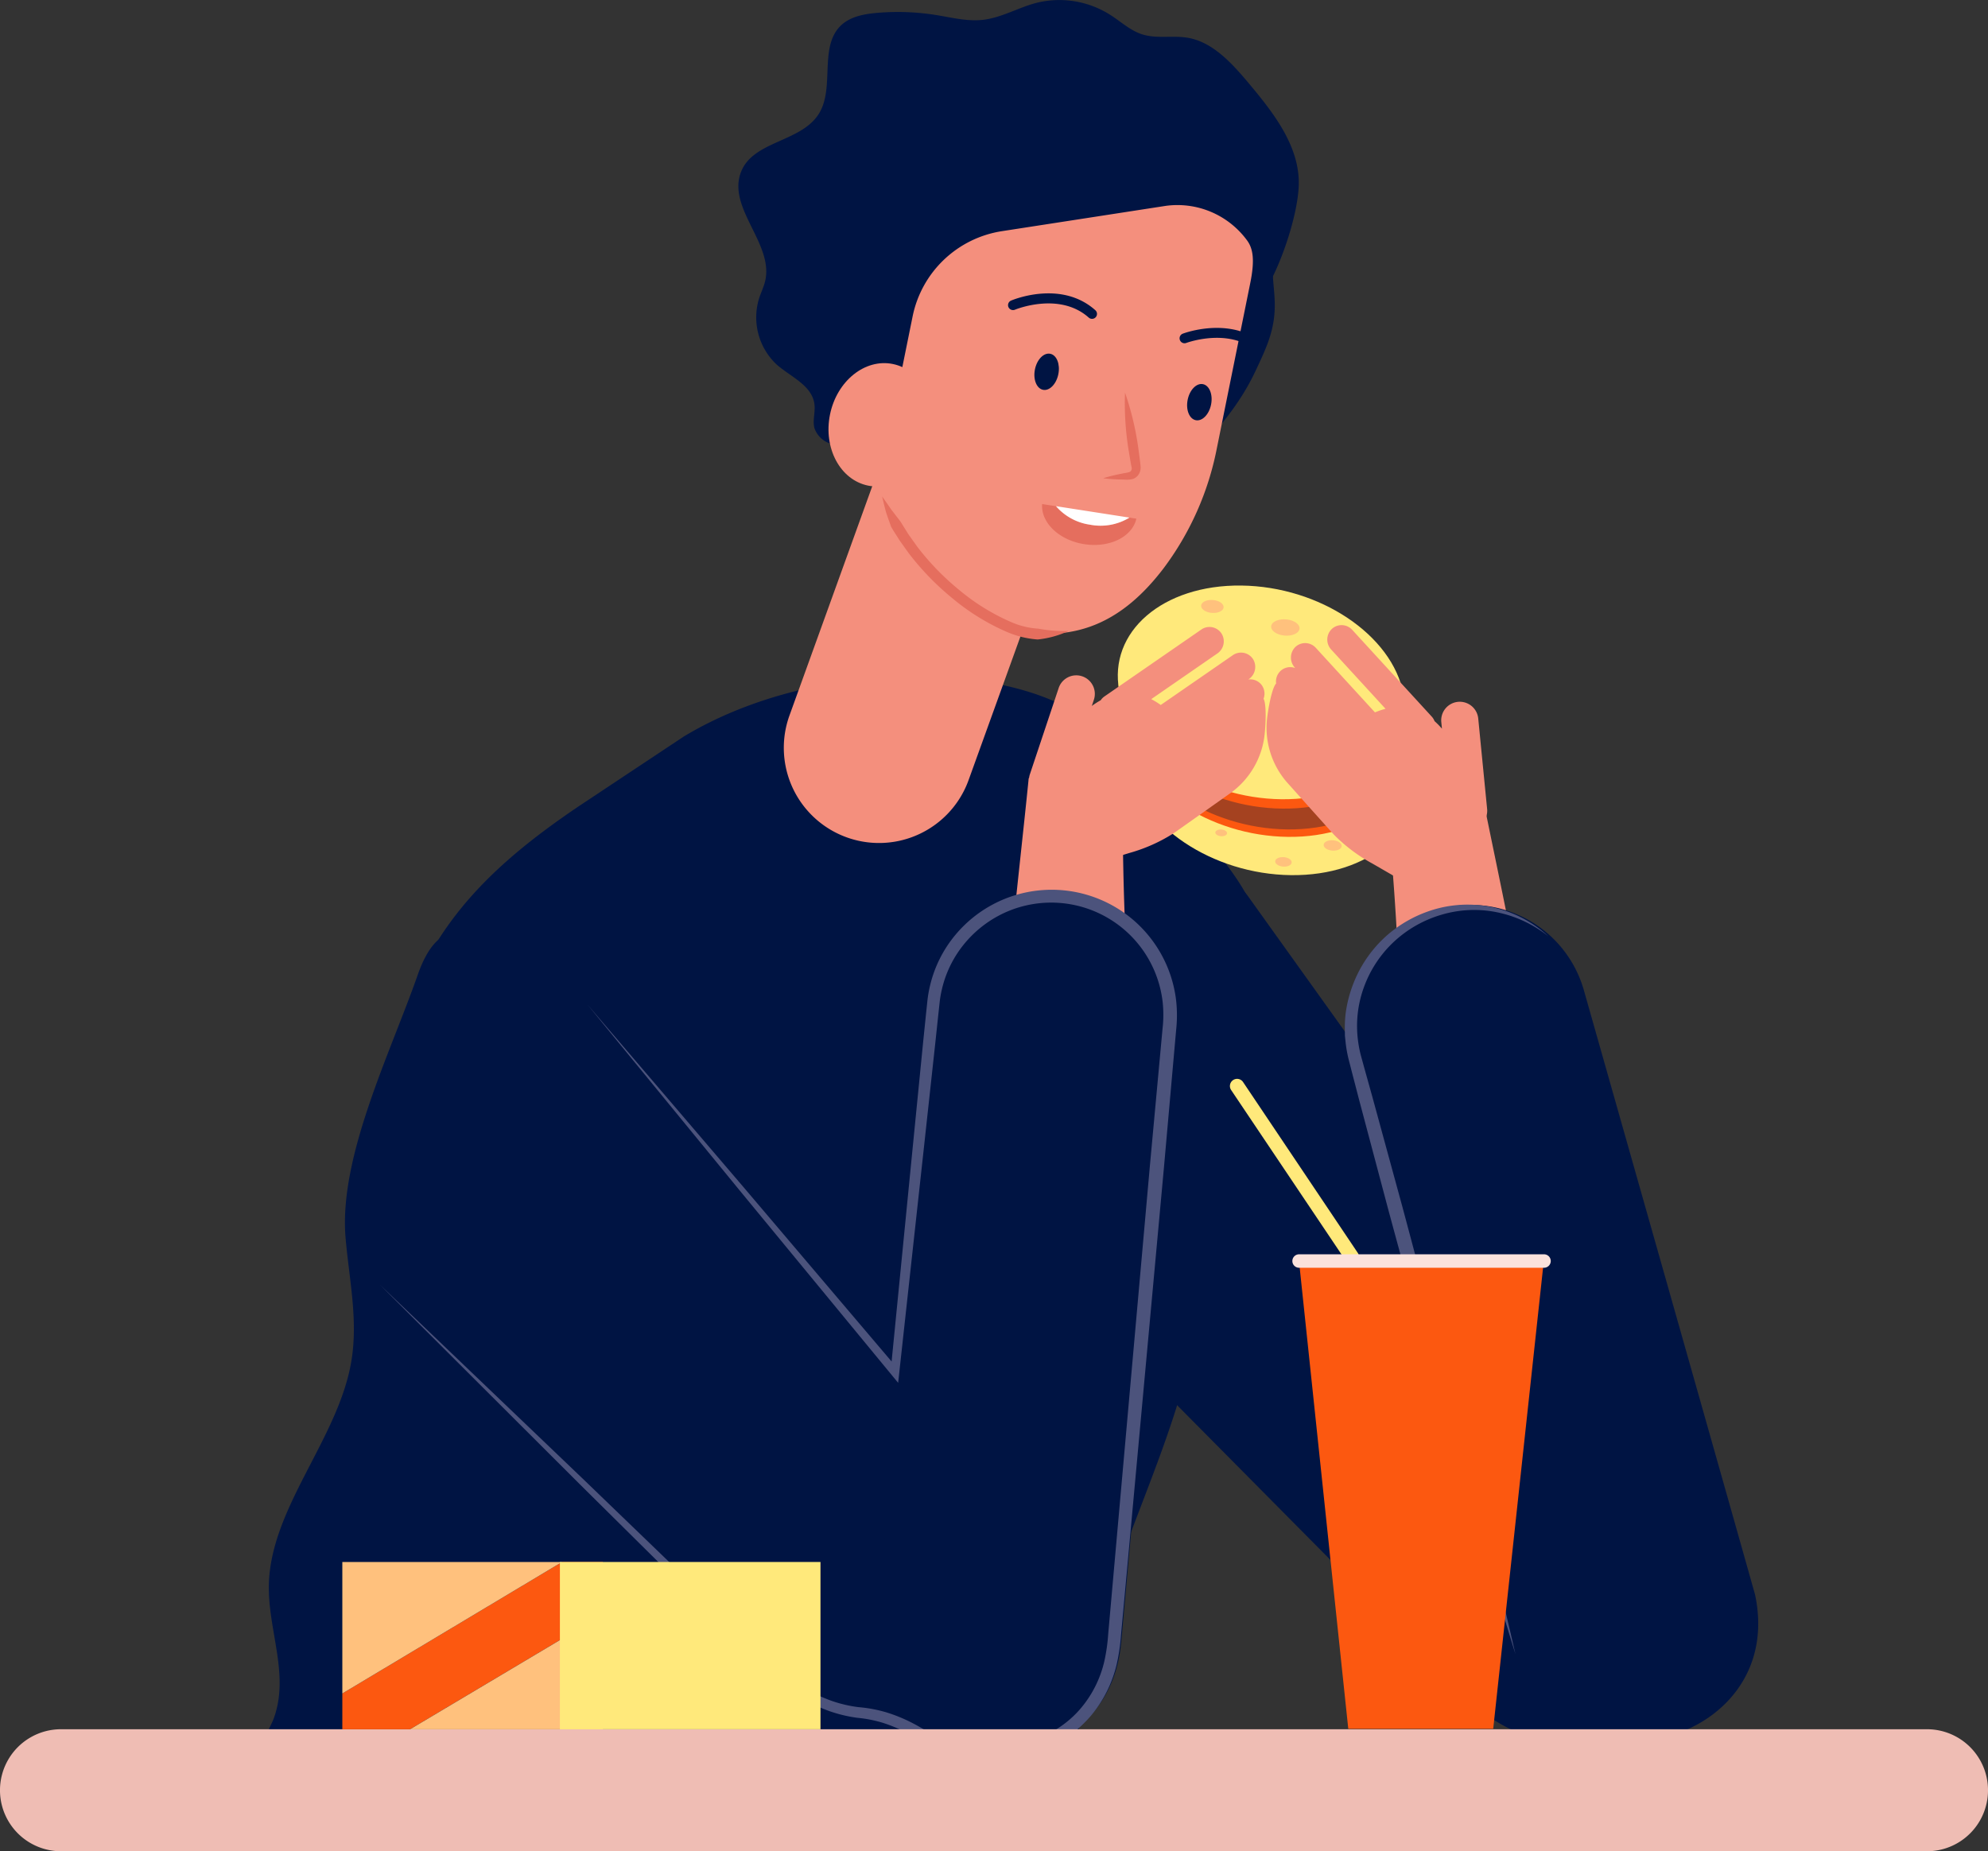<svg id="Grupo_66" data-name="Grupo 66" xmlns="http://www.w3.org/2000/svg" xmlns:xlink="http://www.w3.org/1999/xlink" width="487.136" height="453.682" viewBox="0 0 487.136 453.682">
  <rect x="0" y="0" width="487.136" height="453.682" fill="#333333" stroke="none"/>
  <defs>
    <clipPath id="clip-path">
      <rect id="Retângulo_192" data-name="Retângulo 192" width="487.136" height="453.682" fill="none"/>
    </clipPath>
  </defs>
  <g id="Grupo_65" data-name="Grupo 65" clip-path="url(#clip-path)">
    <path id="Caminho_228" data-name="Caminho 228" d="M39.547,359.6H234.113c-.45-32.587,19.529-65.684,26.78-95.552,8.426-34.706,16.747-69.632,17.836-104.356.417-13.279-14.834-25.63-20.722-35.682-5.621-9.591-10.582-10.27-21.388-18.784C218.173,90.688,170.27,89.284,137.549,109L111.97,125.983c-14.5,9.771-25.86,19.491-34.047,32.031C63.955,179.411,67.291,196,68.142,216.14a379.505,379.505,0,0,1-5.186,78.6c-4.528,26.576-13.765,46.236-23.409,64.852" transform="translate(30.001 71.501)" fill="#001443"/>
    <path id="Caminho_229" data-name="Caminho 229" d="M314.291,282.455q-.607-1.068-1.277-2.126L203.662,127.57c-4.794-6.454-4.783,5.262-20.37-6.44-2.821,4.794-6.312,9.178-9.611,13.823-5.985,8.424-11.693,17.092-17.345,25.743a281.553,281.553,0,0,0-21.847,39.388L257.581,324.3c28.894,29.16,76.948-6.132,56.71-41.846" transform="translate(102.025 91.891)" fill="#001443"/>
    <path id="Caminho_230" data-name="Caminho 230" d="M39.588,289.582c-.248,11.192,5.225,22.234,1.08,33.032a37.994,37.994,0,0,1-6.007,9.658H70.137a601.228,601.228,0,0,0,20.1-91.381c2.7-19.48,4.389-39.326.506-57.953-1.446-6.936-3.67-13.775-3.3-21.026.278-5.439,2.017-10.882,2.193-16.316.6-18.355-8.429-20.222-13.536-5.61-6.755,19.318-19.39,44.734-17.718,64.5.855,10.1,3.139,20.14,1.4,30.387-3.227,18.981-19.777,35.742-20.2,54.71" transform="translate(26.294 98.824)" fill="#001443"/>
    <path id="Caminho_231" data-name="Caminho 231" d="M208.47,271.015q-.607-1.068-1.277-2.126l-95.472-128.5a71.72,71.72,0,0,0-6.962-7.655L52.594,212.789,151.76,312.863c28.894,29.158,76.948-6.134,56.71-41.848" transform="translate(39.898 100.692)" fill="#001443"/>
    <path id="Caminho_232" data-name="Caminho 232" d="M140.756,152.358c1.412-14.76,3.178-30.034,4.537-43.642,3.781-1.257,7.508-.389,11.171.455a15.383,15.383,0,0,1,11.906,14.871c.171,16.425.934,32.234,2.1,47.259Z" transform="translate(106.779 81.994)" fill="#f48f7d"/>
    <path id="Caminho_233" data-name="Caminho 233" d="M171.556,125.336a29.09,29.09,0,0,1,24.286,31.18l-13.673,151.2c-3.472,38.4-61.483,35.568-60.125-2.96q.048-1.33.167-2.682l15.713-151.044a29.087,29.087,0,0,1,33.632-25.7" transform="translate(92.566 94.788)" fill="#001443"/>
    <path id="Caminho_234" data-name="Caminho 234" d="M52.948,220.813l49.941,47.764,49.748,47.963-.07-.063a36.316,36.316,0,0,0,11.347,6.4,32.02,32.02,0,0,0,6.336,1.444,33.549,33.549,0,0,1,6.873,1.3,38.769,38.769,0,0,1,6.482,2.687c1.027.529,2.054,1.134,3.02,1.7a30.274,30.274,0,0,0,15.421,4.226c8.607.151,17.407-3.273,22.848-9.91a27.354,27.354,0,0,0,5.578-11.417,44.472,44.472,0,0,0,.911-6.482l.6-6.748,9.611-107.965,2.49-26.984.623-6.746a29.547,29.547,0,0,0,.026-6.428,27.491,27.491,0,0,0-38.107-22.2,27.765,27.765,0,0,0-10.221,7.562,27.2,27.2,0,0,0-5.74,11.345,26.623,26.623,0,0,0-.565,3.158l-.364,3.348-.714,6.737-2.933,26.94-5.9,53.875-.276,2.518-1.6-1.945-37.325-45.314L103.8,152.155l38.143,44.628,38,44.75-1.878.573,5.315-53.937L186.05,161.2l.689-6.739.357-3.389a29.6,29.6,0,0,1,.614-3.507,30.234,30.234,0,0,1,6.336-12.632,30.7,30.7,0,0,1,53.989,16.25,32.991,32.991,0,0,1,.005,7.094l-.6,6.748-2.392,26.993L235.14,299.966l-.623,6.746a48.291,48.291,0,0,1-1.006,6.915,30.5,30.5,0,0,1-6.261,12.676,29.6,29.6,0,0,1-11.429,8.32,34.618,34.618,0,0,1-27.528-.524c-1.069-.512-2.114-1.062-3.127-1.678-.973-.587-1.887-1.14-2.86-1.657a35.847,35.847,0,0,0-5.99-2.56,30.829,30.829,0,0,0-6.4-1.275,34.732,34.732,0,0,1-6.834-1.635,38.788,38.788,0,0,1-12.057-6.964c-.072-.065-49.171-48.691-49.171-48.691Z" transform="translate(40.167 94.053)" fill="#4c537c"/>
    <path id="Caminho_235" data-name="Caminho 235" d="M224.024,151.243c-2.831-14.554-6.065-29.587-8.735-43-3.885-.886-7.509.339-11.074,1.532A15.385,15.385,0,0,0,193.8,125.729c1.417,16.366,2.186,32.174,2.483,47.242Z" transform="translate(146.976 81.886)" fill="#f48f7d"/>
    <path id="Caminho_236" data-name="Caminho 236" d="M207.772,127.84a29.432,29.432,0,0,0-18.589,35.09L228.55,309.1c10,37.117,66.673,23.747,58.736-13.886-.183-.867-41.975-148.244-41.975-148.244a28.772,28.772,0,0,0-37.539-19.125" transform="translate(142.787 95.667)" fill="#001443"/>
    <path id="Caminho_237" data-name="Caminho 237" d="M237.211,133.785a29.645,29.645,0,0,0-12.557-5.861,28.023,28.023,0,0,0-13.633.624,29.086,29.086,0,0,0-11.712,6.707,28.536,28.536,0,0,0-7.3,11.2,27.688,27.688,0,0,0-1.354,13.191,28.773,28.773,0,0,0,.638,3.269l.93,3.387,1.894,6.792,7.43,27.211c4.861,18.165,9.678,36.342,14.3,54.57q7,27.326,13.344,54.83-8.325-26.97-16-54.118c-5.16-18.086-10.124-36.224-15.043-54.375l-7.242-27.262-1.774-6.825-.879-3.428a32.06,32.06,0,0,1-.649-3.658l-.193-1.847-.026-1.854a29.884,29.884,0,0,1,.216-3.7,31.033,31.033,0,0,1,1.843-7.14,30.417,30.417,0,0,1,8.318-11.948,30.817,30.817,0,0,1,12.813-6.665,29.12,29.12,0,0,1,26.632,6.892" transform="translate(142.145 95.64)" fill="#4c537c"/>
    <path id="Caminho_238" data-name="Caminho 238" d="M472.188,270.873H14.948a14.948,14.948,0,1,1,0-29.9H472.188a14.948,14.948,0,1,1,0,29.9" transform="translate(0 182.808)" fill="#efbdb4"/>
    <path id="Caminho_239" data-name="Caminho 239" d="M240.179,45.749c.464-9.5-5.9-17.76-11.871-24.907-4.224-5.056-8.95-10.42-15.142-11.556-3.837-.7-7.868.329-11.582-.95-2.7-.93-4.942-2.986-7.383-4.565A23.229,23.229,0,0,0,176.007.679c-4.5,1.147-8.654,3.683-13.26,4.189-3.77.415-7.559-.559-11.324-1.169a59.125,59.125,0,0,0-14.843-.517c-3.322.3-6.873,1.032-9.122,3.644-4.546,5.276-1.15,14.56-4.643,20.7-4.3,7.557-16.8,6.769-19.484,15.17-2.758,8.637,8.125,17.166,6.143,26.059-.338,1.518-1.039,2.9-1.519,4.372A15.848,15.848,0,0,0,112.2,89.281c3.5,3.12,8.87,5.156,9.344,9.984.185,1.891-.51,3.832-.019,5.663a6.057,6.057,0,0,0,4.56,3.955c6.484,1.637,13.39-4.966,12.625-12.069-.287-2.654-1.44-5.179-1.495-7.847s1.694-5.71,4.159-5.38a7.626,7.626,0,0,0,1.852.3c1.694-.2,2.038-2.657,1.889-4.492-.39-4.812-1.1-9.8.317-14.347,2.2-7.049,9.127-11.267,16-12.254s13.84.614,20.722,1.78,14.123,1.866,20.572-.8c5.373-2.219,9.843-6.649,15.432-8.172a16.687,16.687,0,0,1,14.489,3.042,5.785,5.785,0,0,1,2.075,2.561,7.28,7.28,0,0,1-.026,3.626c-.9,5.026-2.9,11.063-2.6,16.144,3.781-6.16,7.729-17.873,8.088-25.231" transform="translate(78.047 0)" fill="#001443"/>
    <path id="Caminho_240" data-name="Caminho 240" d="M178.255,80.968c1.759-4.875-.093-10.054-4.115-11.5L144.883,58.9c-4.024-1.451-8.756,1.351-10.517,6.225L110.6,130.95a23.33,23.33,0,0,0,43.888,15.843Z" transform="translate(82.85 44.391)" fill="#f48f7d"/>
    <path id="Caminho_241" data-name="Caminho 241" d="M113.522,42.114c2.657-7.5,13.072-9.8,17.27-16.4,1.333-2.1,1.8-4.534,2.988-6.676,4.272-7.719,9.729-9.729,17.725-9.834,7.453-.1,14.238-.183,21.568-1.934,12.541-3,21.559-4.618,32.51,3.294,5.693,4.113,10.953,9.117,16.679,13.195a22.359,22.359,0,0,1,6.21,6.8c4.215,7.049,6.185,11.392,3.593,20.236-.774,2.64-2.339,5-2.993,7.724-1.041,4.342-.116,7.6-.014,11.948.153,6.54-1.952,10.916-4.625,16.624-4.321,9.227-10.131,15.328-16.988,22.756-8,8.666-15.769,17.567-26.984,22.185-15.65,6.445-23.224-3.009-33.378-12.727a81.5,81.5,0,0,0-17.37-13.146c-2.047-3.625-4.015-7.179-5.981-10.4-.237-.086-.457-.09-.695-.183-5.664-2.195-9.22-6.7-11.684-12.059-4.133-8.992,1.467-16.09.489-23.912.73-5.8-.174-12.243,1.683-17.486" transform="translate(83.302 3.643)" fill="#001443"/>
    <path id="Caminho_242" data-name="Caminho 242" d="M192.011,28.79a21.148,21.148,0,0,1,19.8,8.26c1.586,2.022,2.124,4.812.923,10.7L204.55,88.224A71.848,71.848,0,0,1,191.4,117.746c-9.752,12.731-21.1,18.175-36.489,15.036-21.418-4.367-35.418-25.162-30.53-49.134l5.626-27.769A26.458,26.458,0,0,1,151.9,34.987Z" transform="translate(93.618 21.663)" fill="#f48f7d"/>
    <path id="Caminho_243" data-name="Caminho 243" d="M150,54.3c-.485,2.439-2.163,4.161-3.749,3.846s-2.478-2.548-1.992-4.987,2.163-4.161,3.749-3.846S150.485,51.865,150,54.3" transform="translate(109.336 37.384)" fill="#001443"/>
    <path id="Caminho_244" data-name="Caminho 244" d="M171.281,58.536c-.485,2.439-2.163,4.161-3.749,3.846s-2.478-2.548-1.993-4.987,2.163-4.161,3.749-3.846,2.478,2.548,1.993,4.987" transform="translate(125.48 40.595)" fill="#001443"/>
    <path id="Caminho_245" data-name="Caminho 245" d="M131.215,50.818c-6.83-1.395-13.728,4.149-15.405,12.379s2.5,16.028,9.329,17.421,13.728-4.149,15.405-12.377-2.5-16.03-9.329-17.423" transform="translate(87.573 38.388)" fill="#f48f7d"/>
    <path id="Caminho_246" data-name="Caminho 246" d="M159.061,54.716a71.907,71.907,0,0,0,.863,13.986l.58,3.443.171.856a1.005,1.005,0,0,1-.4,1.122,6.383,6.383,0,0,1-1.414.32l-1.722.352c-1.145.269-2.29.529-3.424.9,1.182.167,2.355.225,3.528.288l1.757.046a6.026,6.026,0,0,0,2.028-.165,2.869,2.869,0,0,0,1.738-1.889,3.212,3.212,0,0,0,.1-1.3l-.086-.869-.454-3.463a71.8,71.8,0,0,0-3.262-13.627" transform="translate(116.609 41.508)" fill="#e56e5e"/>
    <path id="Caminho_247" data-name="Caminho 247" d="M168.6,102.143a23.692,23.692,0,0,1-7.573,2.082,23.072,23.072,0,0,1-7.745-1.936,54.685,54.685,0,0,1-13.144-8.155,65.849,65.849,0,0,1-10.724-11.067l-2.246-3.146c-.672-1.1-1.395-2.17-2.045-3.285-.433-1.24-.888-2.453-1.282-3.683q-.5-1.889-.927-3.76,1.134,1.577,2.193,3.136l2.293,2.99,1.956,3.139,2.151,3.016a63.246,63.246,0,0,0,10.3,10.626A52.1,52.1,0,0,0,154.3,99.861a19.486,19.486,0,0,0,6.86,1.709,34.963,34.963,0,0,0,7.446.573" transform="translate(93.247 52.491)" fill="#e56e5e"/>
    <path id="Caminho_248" data-name="Caminho 248" d="M161.181,47.119a1.194,1.194,0,0,0,.763-.4,1.211,1.211,0,0,0-.1-1.711c-8.369-7.46-20.152-2.571-20.648-2.355a1.213,1.213,0,0,0-.644,1.59,1.232,1.232,0,0,0,1.592.644c.109-.046,10.877-4.492,18.084,1.931a1.2,1.2,0,0,0,.951.3" transform="translate(106.554 31.013)" fill="#001443"/>
    <path id="Caminho_249" data-name="Caminho 249" d="M180,49.2a1.214,1.214,0,0,0,.283-2.342c-7.219-2.706-14.834.137-15.156.259a1.214,1.214,0,0,0,.863,2.269c.069-.026,7.1-2.638,13.439-.253a1.231,1.231,0,0,0,.57.069" transform="translate(124.678 34.664)" fill="#001443"/>
    <path id="Caminho_250" data-name="Caminho 250" d="M157.019,75.312a13.551,13.551,0,0,1-8.408-4.544l-3.394-.528c-.341,4.481,4.034,8.812,10.221,9.815,6.264,1.015,11.869-1.778,12.864-6.227l-1.7-.264a13.556,13.556,0,0,1-9.584,1.748" transform="translate(110.149 53.285)" fill="#e56e5e"/>
    <path id="Caminho_251" data-name="Caminho 251" d="M155.547,75.084a13.556,13.556,0,0,0,9.584-1.748l-17.992-2.8a13.551,13.551,0,0,0,8.408,4.544" transform="translate(111.622 53.513)" fill="#fff"/>
    <path id="Caminho_252" data-name="Caminho 252" d="M227.078,118.761c2.719,14.463-10.668,26.008-29.9,25.787s-37.024-12.124-39.743-26.585,10.668-26.008,29.9-25.788,37.024,12.124,39.743,26.587" transform="translate(119.168 69.922)" fill="#ffe97b"/>
    <path id="Caminho_253" data-name="Caminho 253" d="M226.584,112.761c2.717,14.463-10.669,26.008-29.9,25.787s-37.022-12.124-39.743-26.585,10.668-26.008,29.9-25.788,37.024,12.124,39.745,26.587" transform="translate(118.792 65.371)" fill="#a54220"/>
    <path id="Caminho_254" data-name="Caminho 254" d="M226.648,113.427c2.719,14.463-10.668,26.008-29.9,25.787s-37.024-12.124-39.743-26.585,10.668-26.008,29.9-25.788,37.024,12.124,39.743,26.587" transform="translate(118.842 65.876)" fill="#fc5810"/>
    <path id="Caminho_255" data-name="Caminho 255" d="M226.564,112.386c2.719,14.463-10.668,26.008-29.9,25.787s-37.024-12.124-39.743-26.585,10.668-26.008,29.9-25.788,37.024,12.124,39.743,26.587" transform="translate(118.778 65.086)" fill="#a54220"/>
    <path id="Caminho_256" data-name="Caminho 256" d="M225.849,109.49c2.719,14.463-10.668,26.008-29.9,25.787s-37.024-12.124-39.743-26.585,10.668-26.008,29.9-25.788,37.024,12.124,39.743,26.587" transform="translate(118.236 62.889)" fill="#fc5810"/>
    <path id="Caminho_257" data-name="Caminho 257" d="M225.742,108.183c2.719,14.463-10.668,26.008-29.9,25.787S158.82,121.846,156.1,107.385,166.769,81.377,186,81.6s37.024,12.124,39.743,26.587" transform="translate(118.154 61.898)" fill="#ffe97b"/>
    <path id="Caminho_258" data-name="Caminho 258" d="M172.865,85.2c.141.881-.974,1.593-2.492,1.593s-2.863-.712-3-1.593.974-1.593,2.492-1.593,2.863.714,3,1.593" transform="translate(126.959 63.423)" fill="#ffc17d"/>
    <path id="Caminho_259" data-name="Caminho 259" d="M184.058,88.307c.178,1.11-1.228,2.008-3.139,2.008s-3.607-.9-3.786-2.008,1.229-2.008,3.141-2.008,3.607.9,3.785,2.008" transform="translate(134.364 65.468)" fill="#ffc17d"/>
    <path id="Caminho_260" data-name="Caminho 260" d="M181.717,120.608c.1.645-.714,1.169-1.827,1.169s-2.1-.524-2.2-1.169.716-1.169,1.827-1.169,2.1.524,2.2,1.169" transform="translate(134.788 90.608)" fill="#ffc17d"/>
    <path id="Caminho_261" data-name="Caminho 261" d="M188.85,118.366c.113.707-.781,1.279-2,1.279s-2.3-.572-2.409-1.279.781-1.279,2-1.279,2.3.572,2.409,1.279" transform="translate(139.912 88.824)" fill="#ffc17d"/>
    <path id="Caminho_262" data-name="Caminho 262" d="M172.206,116.416c.074.457-.506.828-1.3.828s-1.488-.371-1.562-.828.507-.828,1.3-.828,1.488.371,1.562.828" transform="translate(128.465 87.687)" fill="#ffc17d"/>
    <path id="Caminho_263" data-name="Caminho 263" d="M201.118,113.691c.426-4.108.3-7.882-.266-8.714a3.564,3.564,0,0,0-.368-3.25,3.485,3.485,0,0,0-3.366-1.483,3.645,3.645,0,0,0,1.115-5.063,3.512,3.512,0,0,0-4.9-.9l-17.669,12.208a19.318,19.318,0,0,0-2.327-1.432l16.228-11.213a3.592,3.592,0,0,0,.943-4.943,3.511,3.511,0,0,0-4.9-.9L161.861,104.4a3.575,3.575,0,0,0-.911.93,19.619,19.619,0,0,0-2.179,1.4l.494-1.479a4.547,4.547,0,1,0-8.637-2.844l-7.02,21.033a4.562,4.562,0,0,0,2.865,5.781,4.513,4.513,0,0,0,.521.114,25.979,25.979,0,0,0,.519,9.472c2.161,10.483,6.994,8.067,20.548,3.929a40.2,40.2,0,0,0,10.661-4.75c.128-.06,14.157-10,14.157-10a20.354,20.354,0,0,0,8.241-14.292" transform="translate(108.763 66.279)" fill="#f48f7d"/>
    <path id="Caminho_264" data-name="Caminho 264" d="M176.623,109.862c.5-4.1,1.461-7.75,2.2-8.436a3.559,3.559,0,0,1,1.082-3.088,3.481,3.481,0,0,1,3.61-.7,3.646,3.646,0,0,1,.037-5.184,3.513,3.513,0,0,1,4.982.209L203.043,108.5a19.2,19.2,0,0,1,2.587-.881L192.3,93.08a3.593,3.593,0,0,1,.178-5.031,3.512,3.512,0,0,1,4.982.211l19.5,21.274a3.54,3.54,0,0,1,.682,1.108,19.534,19.534,0,0,1,1.813,1.848l-.153-1.553a4.547,4.547,0,1,1,9.053-.851l2.168,22.067a4.562,4.562,0,0,1-4.076,5,4.166,4.166,0,0,1-.535,0,26.01,26.01,0,0,1-2.61,9.12c-4.439,9.739-8.614,6.308-20.908-.737a40.283,40.283,0,0,1-9.338-7c-.111-.086-11.579-12.9-11.579-12.9a20.355,20.355,0,0,1-4.857-15.766" transform="translate(133.877 66.085)" fill="#f48f7d"/>
    <path id="Caminho_265" data-name="Caminho 265" d="M111.552,217.667H101.545L47.7,249.892v8.772H64.3l47.249-28.131Z" transform="translate(36.184 165.125)" fill="#fc5810"/>
    <path id="Caminho_266" data-name="Caminho 266" d="M104.389,224.983,57.14,253.114h47.249Z" transform="translate(43.347 170.675)" fill="#ffc17d"/>
    <path id="Caminho_267" data-name="Caminho 267" d="M47.7,217.667v32.225l53.847-32.225Z" transform="translate(36.185 165.125)" fill="#ffc17d"/>
    <rect id="Retângulo_191" data-name="Retângulo 191" width="63.853" height="40.997" transform="translate(137.196 382.792)" fill="#ffe97b"/>
    <path id="Caminho_268" data-name="Caminho 268" d="M223.832,272.264A1.756,1.756,0,0,1,222.145,271l-22.494-76.241-27.987-41.688a1.759,1.759,0,0,1,2.919-1.963l28.138,41.913a1.712,1.712,0,0,1,.227.484l22.57,76.5a1.759,1.759,0,0,1-1.687,2.256" transform="translate(130 114.044)" fill="#ffe97b"/>
    <path id="Caminho_269" data-name="Caminho 269" d="M228.594,290.416H193.079L180.99,175.667H241Z" transform="translate(137.301 133.263)" fill="#fc5810"/>
    <path id="Caminho_270" data-name="Caminho 270" d="M241.735,178.089H181.723a1.649,1.649,0,1,1,0-3.3h60.013a1.649,1.649,0,0,1,0,3.3" transform="translate(136.606 132.599)" fill="#fbe2dc"/>
  </g>
</svg>